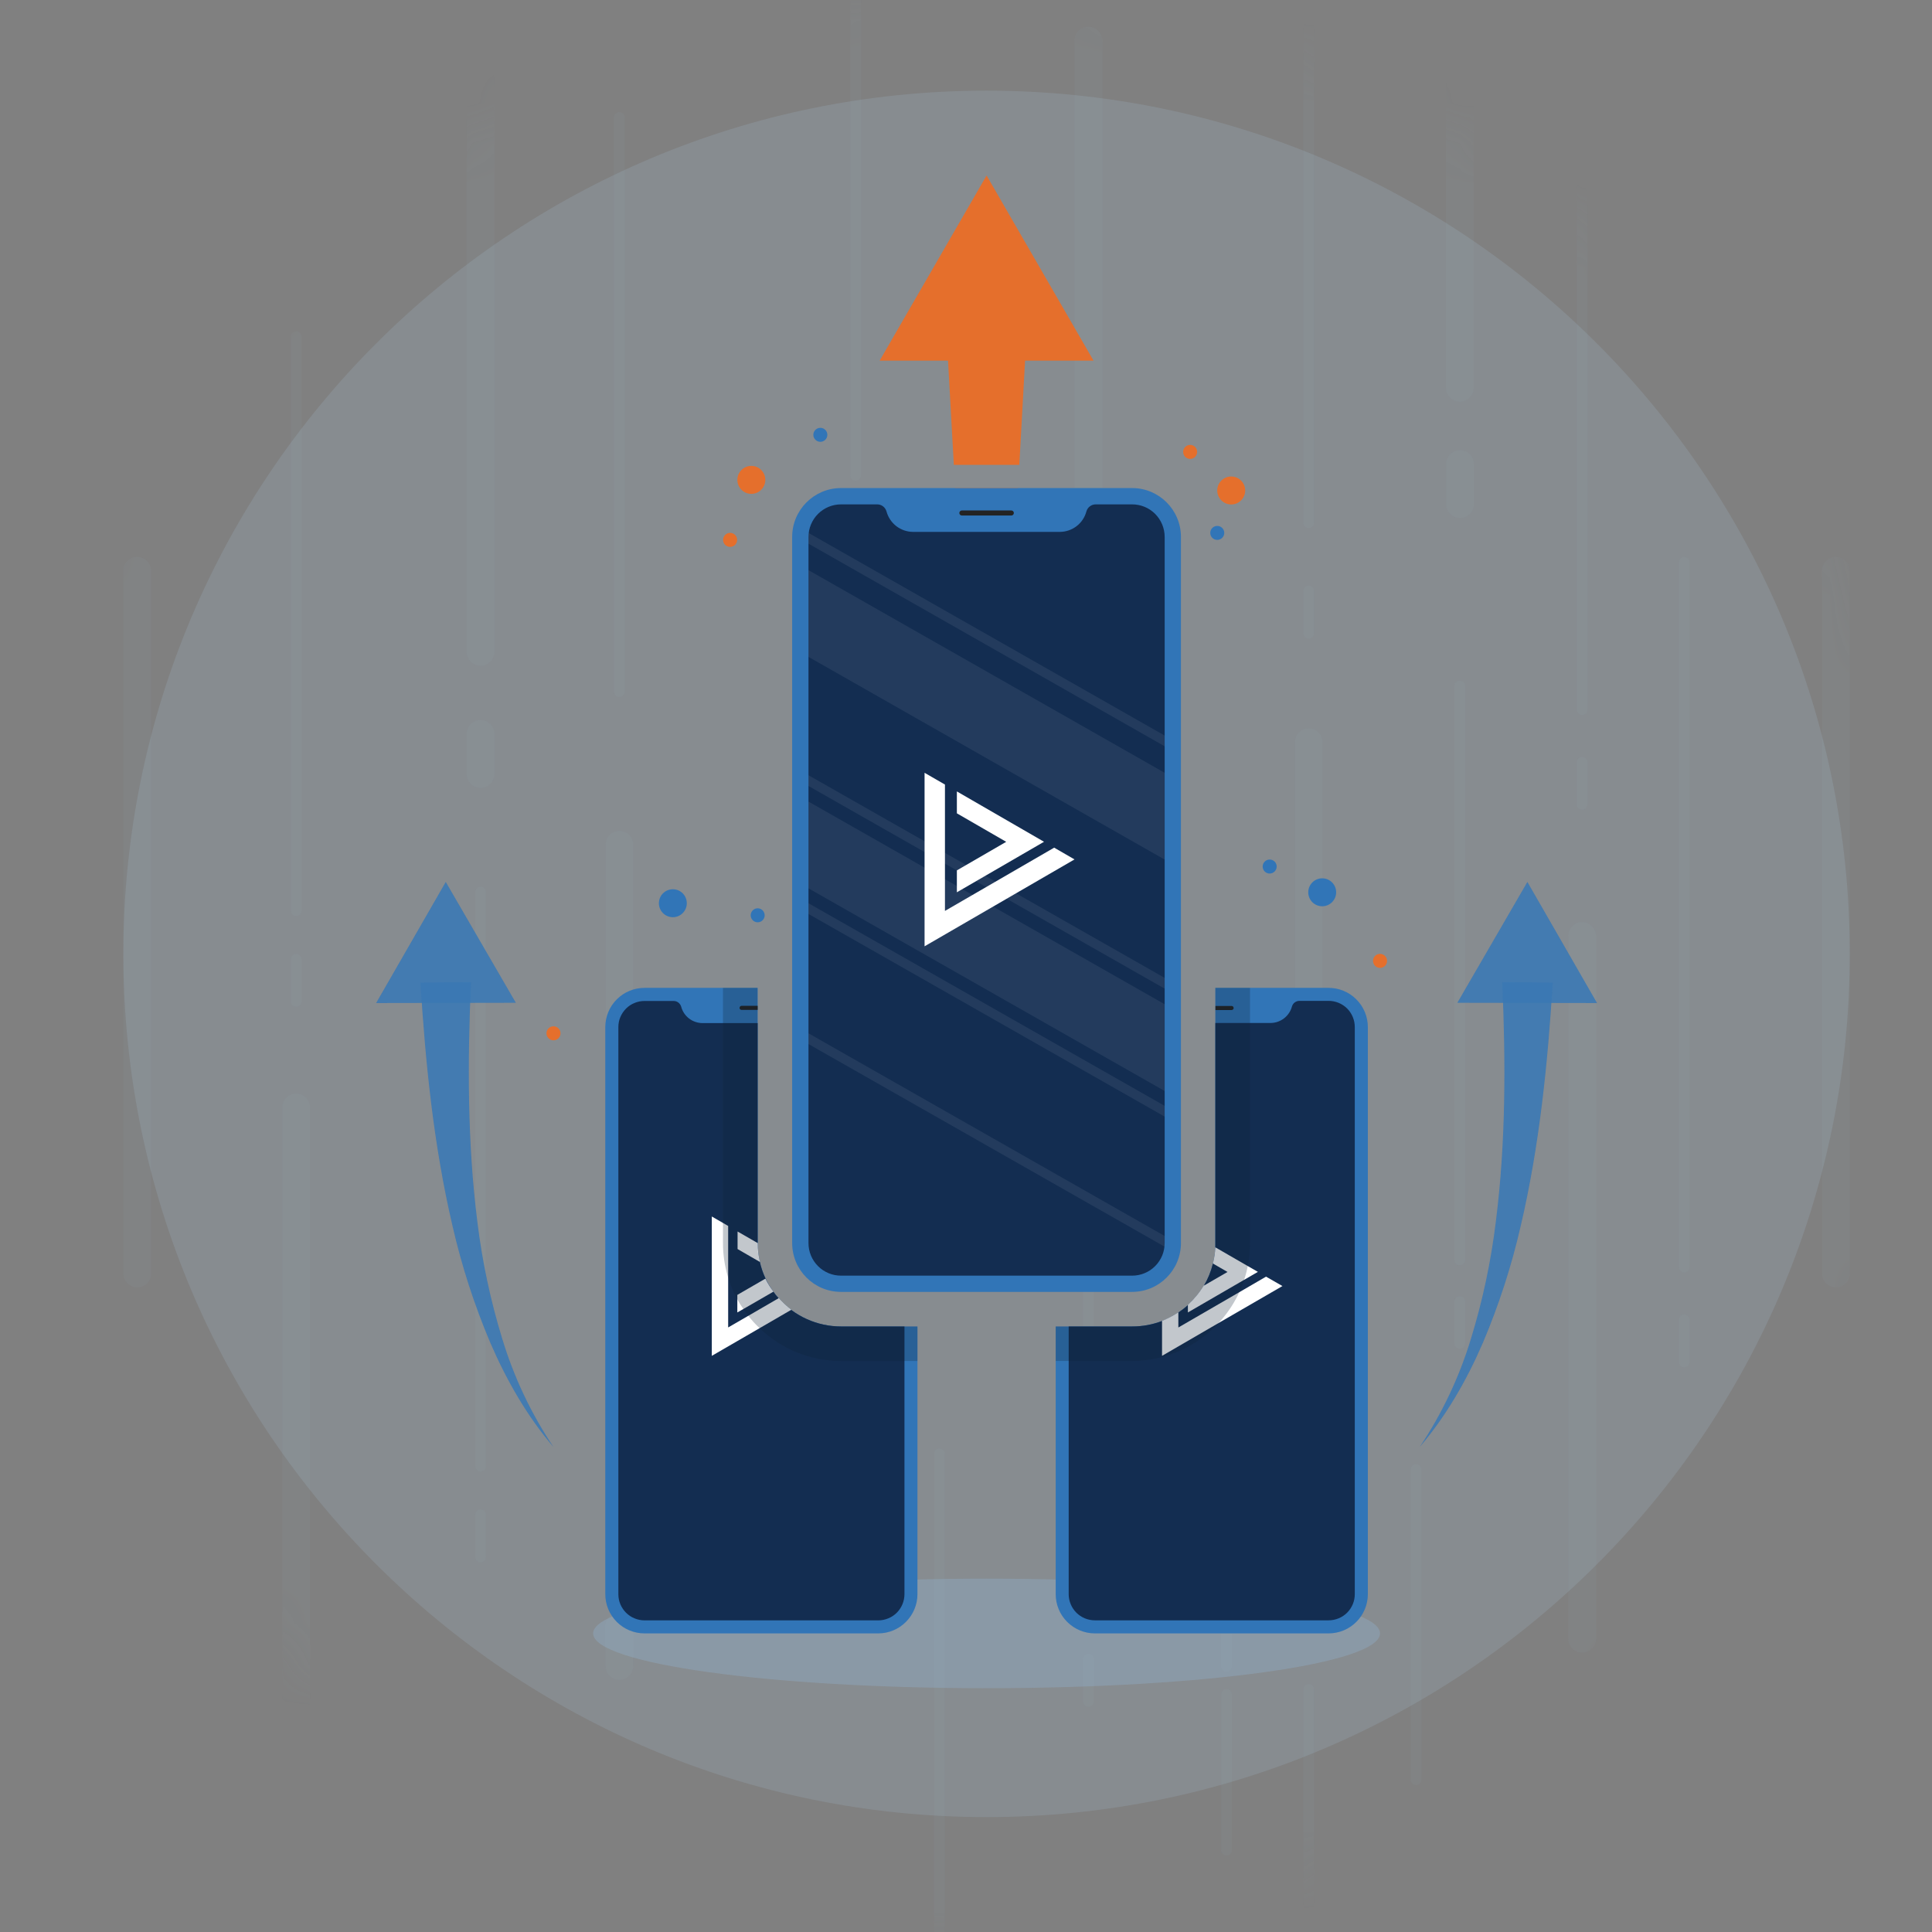 <svg width="47" height="47" viewBox="0 0 47 47" fill="none" xmlns="http://www.w3.org/2000/svg">
<rect x="0" y="0" width="47" height="47" fill="#808080" stroke="none"/>
<mask id="mask0" mask-type="alpha" maskUnits="userSpaceOnUse" x="0" y="0" width="47" height="47">
<circle cx="23.5" cy="23.5" r="23" fill="white" stroke="#E2E4EA"/>
</mask>
<g mask="url(#mask0)">
<path opacity="0.15" d="M24 44.205C35.598 44.205 45 34.803 45 23.205C45 11.607 35.598 2.205 24 2.205C12.402 2.205 3 11.607 3 23.205C3 34.803 12.402 44.205 24 44.205Z" fill="#B2D0E9"/>
<g opacity="0.4">
<g opacity="0.4">
<path opacity="0.3" d="M15.407 37.644L15.407 20.549C15.407 20.363 15.255 20.211 15.068 20.211C14.881 20.211 14.73 20.363 14.73 20.549L14.73 37.644C14.73 37.831 14.881 37.983 15.068 37.983C15.255 37.983 15.407 37.831 15.407 37.644Z" fill="#94B7DB"/>
<path opacity="0.3" d="M11.352 -1.236L11.352 15.859C11.352 16.046 11.504 16.197 11.69 16.197C11.877 16.197 12.029 16.046 12.029 15.859L12.029 -1.236C12.029 -1.423 11.877 -1.575 11.69 -1.575C11.504 -1.575 11.352 -1.423 11.352 -1.236Z" fill="#94B7DB"/>
<path opacity="0.3" d="M6.866 26.941L6.866 44.035C6.866 44.222 7.018 44.374 7.204 44.374C7.391 44.374 7.543 44.222 7.543 44.035L7.543 26.941C7.543 26.754 7.391 26.602 7.204 26.602C7.018 26.602 6.866 26.754 6.866 26.941Z" fill="#94B7DB"/>
<path opacity="0.3" d="M35.852 9.433V-7.662C35.852 -7.848 35.7 -8 35.513 -8C35.327 -8 35.175 -7.848 35.175 -7.662V9.433C35.175 9.62 35.327 9.772 35.513 9.772C35.7 9.772 35.852 9.62 35.852 9.433Z" fill="#94B7DB"/>
<path opacity="0.3" d="M35.858 12.264V11.288C35.858 11.101 35.707 10.95 35.52 10.95C35.333 10.95 35.181 11.101 35.181 11.288V12.264C35.181 12.451 35.333 12.603 35.52 12.603C35.707 12.603 35.858 12.451 35.858 12.264Z" fill="#94B7DB"/>
<path opacity="0.3" d="M32.176 35.15V18.055C32.176 17.868 32.025 17.717 31.838 17.717C31.651 17.717 31.5 17.868 31.5 18.055V35.15C31.5 35.337 31.651 35.489 31.838 35.489C32.025 35.489 32.176 35.337 32.176 35.15Z" fill="#94B7DB"/>
<path opacity="0.3" d="M32.176 37.981V37.004C32.176 36.817 32.025 36.666 31.838 36.666C31.651 36.666 31.5 36.817 31.5 37.004V37.981C31.5 38.167 31.651 38.319 31.838 38.319C32.025 38.319 32.176 38.167 32.176 37.981Z" fill="#94B7DB"/>
<path opacity="0.3" d="M26.817 18.082V0.987C26.817 0.8 26.665 0.648 26.478 0.648C26.291 0.648 26.14 0.8 26.14 0.987V18.082C26.14 18.269 26.291 18.42 26.478 18.42C26.665 18.42 26.817 18.269 26.817 18.082Z" fill="#94B7DB"/>
<path opacity="0.3" d="M26.817 20.912V19.935C26.817 19.748 26.666 19.597 26.479 19.597C26.292 19.597 26.14 19.748 26.14 19.935V20.912C26.14 21.099 26.292 21.25 26.479 21.25C26.666 21.25 26.817 21.099 26.817 20.912Z" fill="#94B7DB"/>
<path opacity="0.3" d="M21.285 39.323V38.346C21.285 38.159 21.133 38.008 20.946 38.008C20.759 38.008 20.608 38.159 20.608 38.346V39.323C20.608 39.51 20.759 39.661 20.946 39.661C21.133 39.661 21.285 39.51 21.285 39.323Z" fill="#94B7DB"/>
<path opacity="0.3" d="M15.406 40.528V39.552C15.406 39.365 15.255 39.213 15.068 39.213C14.881 39.213 14.729 39.365 14.729 39.552V40.528C14.729 40.715 14.881 40.867 15.068 40.867C15.255 40.867 15.406 40.715 15.406 40.528Z" fill="#94B7DB"/>
<path opacity="0.3" d="M11.352 17.854V18.83C11.352 19.017 11.504 19.169 11.69 19.169C11.877 19.169 12.029 19.017 12.029 18.83V17.854C12.029 17.667 11.877 17.515 11.69 17.515C11.504 17.515 11.352 17.667 11.352 17.854Z" fill="#94B7DB"/>
<path opacity="0.3" d="M38.826 39.865V22.77C38.826 22.583 38.674 22.432 38.487 22.432C38.3 22.432 38.149 22.583 38.149 22.77V39.865C38.149 40.052 38.3 40.203 38.487 40.203C38.674 40.203 38.826 40.052 38.826 39.865Z" fill="#94B7DB"/>
<path opacity="0.3" d="M45 30.981V13.886C45 13.699 44.849 13.547 44.662 13.547C44.475 13.547 44.323 13.699 44.323 13.886V30.981C44.323 31.168 44.475 31.319 44.662 31.319C44.849 31.319 45 31.168 45 30.981Z" fill="#94B7DB"/>
<path opacity="0.3" d="M3.677 30.981L3.677 13.886C3.677 13.699 3.525 13.547 3.338 13.547C3.152 13.547 3 13.699 3 13.886L3 30.981C3 31.168 3.152 31.319 3.338 31.319C3.525 31.319 3.677 31.168 3.677 30.981Z" fill="#94B7DB"/>
<path opacity="0.3" d="M31.969 12.717V-1.25C31.969 -1.322 31.91 -1.381 31.838 -1.381C31.765 -1.381 31.707 -1.322 31.707 -1.25V12.717C31.707 12.789 31.765 12.848 31.838 12.848C31.91 12.848 31.969 12.789 31.969 12.717Z" fill="#94B7DB"/>
<path opacity="0.3" d="M20.946 11.566V-2.401C20.946 -2.474 20.888 -2.532 20.815 -2.532C20.743 -2.532 20.684 -2.474 20.684 -2.401V11.566C20.684 11.638 20.743 11.696 20.815 11.696C20.888 11.696 20.946 11.638 20.946 11.566Z" fill="#94B7DB"/>
<path opacity="0.3" d="M7.336 22.157L7.336 8.19C7.336 8.118 7.277 8.059 7.205 8.059C7.133 8.059 7.074 8.118 7.074 8.19L7.074 22.157C7.074 22.229 7.133 22.288 7.205 22.288C7.277 22.288 7.336 22.229 7.336 22.157Z" fill="#94B7DB"/>
<path opacity="0.3" d="M35.644 30.655V16.688C35.644 16.615 35.585 16.557 35.513 16.557C35.441 16.557 35.382 16.615 35.382 16.688V30.655C35.382 30.727 35.441 30.785 35.513 30.785C35.585 30.785 35.644 30.727 35.644 30.655Z" fill="#94B7DB"/>
<path opacity="0.3" d="M35.644 32.681V31.661C35.644 31.589 35.585 31.53 35.513 31.53C35.441 31.53 35.382 31.589 35.382 31.661V32.681C35.382 32.753 35.441 32.812 35.513 32.812C35.585 32.812 35.644 32.753 35.644 32.681Z" fill="#94B7DB"/>
<path opacity="0.3" d="M34.58 43.295V35.748C34.58 35.676 34.521 35.617 34.449 35.617C34.377 35.617 34.318 35.676 34.318 35.748V43.295C34.318 43.367 34.377 43.426 34.449 43.426C34.521 43.426 34.58 43.367 34.58 43.295Z" fill="#94B7DB"/>
<path opacity="0.3" d="M41.103 30.827V13.678C41.103 13.605 41.045 13.547 40.972 13.547C40.9 13.547 40.842 13.605 40.842 13.678V30.827C40.842 30.899 40.9 30.958 40.972 30.958C41.045 30.958 41.103 30.899 41.103 30.827Z" fill="#94B7DB"/>
<path opacity="0.3" d="M41.104 33.133V32.106C41.104 32.033 41.045 31.975 40.973 31.975C40.901 31.975 40.842 32.033 40.842 32.106V33.133C40.842 33.206 40.901 33.264 40.973 33.264C41.045 33.264 41.104 33.206 41.104 33.133Z" fill="#94B7DB"/>
<path opacity="0.3" d="M38.618 17.262V0.113C38.618 0.04 38.56 -0.018 38.487 -0.018C38.415 -0.018 38.357 0.04 38.357 0.113V17.262C38.357 17.334 38.415 17.393 38.487 17.393C38.56 17.393 38.618 17.334 38.618 17.262Z" fill="#94B7DB"/>
<path opacity="0.3" d="M38.618 19.569V18.541C38.618 18.469 38.56 18.41 38.487 18.41C38.415 18.41 38.357 18.469 38.357 18.541V19.569C38.357 19.641 38.415 19.7 38.487 19.7C38.56 19.7 38.618 19.641 38.618 19.569Z" fill="#94B7DB"/>
<path opacity="0.3" d="M31.969 15.403V14.376C31.969 14.303 31.91 14.245 31.838 14.245C31.765 14.245 31.707 14.303 31.707 14.376V15.403C31.707 15.476 31.765 15.534 31.838 15.534C31.91 15.534 31.969 15.476 31.969 15.403Z" fill="#94B7DB"/>
<path opacity="0.3" d="M22.982 31.299V30.272C22.982 30.199 22.923 30.141 22.851 30.141C22.779 30.141 22.72 30.199 22.72 30.272V31.299C22.72 31.372 22.779 31.43 22.851 31.43C22.923 31.43 22.982 31.372 22.982 31.299Z" fill="#94B7DB"/>
<path opacity="0.3" d="M31.969 55.064V41.097C31.969 41.025 31.91 40.966 31.838 40.966C31.765 40.966 31.707 41.025 31.707 41.097V55.064C31.707 55.136 31.765 55.195 31.838 55.195C31.91 55.195 31.969 55.136 31.969 55.064Z" fill="#94B7DB"/>
<path opacity="0.3" d="M29.967 40.528V39.5C29.967 39.428 29.908 39.37 29.836 39.37C29.764 39.37 29.705 39.428 29.705 39.5V40.528C29.705 40.6 29.764 40.659 29.836 40.659C29.908 40.659 29.967 40.6 29.967 40.528Z" fill="#94B7DB"/>
<path opacity="0.3" d="M7.336 24.364V23.336C7.336 23.264 7.277 23.205 7.205 23.205C7.133 23.205 7.074 23.264 7.074 23.336V24.364C7.074 24.436 7.133 24.494 7.205 24.494C7.277 24.494 7.336 24.436 7.336 24.364Z" fill="#94B7DB"/>
<path opacity="0.3" d="M11.821 35.668V21.701C11.821 21.628 11.763 21.57 11.69 21.57C11.618 21.57 11.56 21.628 11.56 21.701V35.668C11.56 35.74 11.618 35.799 11.69 35.799C11.763 35.799 11.821 35.74 11.821 35.668Z" fill="#94B7DB"/>
<path opacity="0.3" d="M11.821 37.875V36.847C11.821 36.775 11.763 36.716 11.69 36.716C11.618 36.716 11.56 36.775 11.56 36.847V37.875C11.56 37.947 11.618 38.006 11.69 38.006C11.763 38.006 11.821 37.947 11.821 37.875Z" fill="#94B7DB"/>
<path opacity="0.3" d="M29.967 45.01V41.217C29.967 41.144 29.909 41.086 29.837 41.086C29.764 41.086 29.706 41.144 29.706 41.217V45.01C29.706 45.082 29.764 45.141 29.837 45.141C29.909 45.141 29.967 45.082 29.967 45.01Z" fill="#94B7DB"/>
<path opacity="0.3" d="M22.982 49.333V35.366C22.982 35.294 22.923 35.235 22.851 35.235C22.779 35.235 22.72 35.294 22.72 35.366V49.333C22.72 49.405 22.779 49.464 22.851 49.464C22.923 49.464 22.982 49.405 22.982 49.333Z" fill="#94B7DB"/>
<path opacity="0.3" d="M15.198 16.824V2.857C15.198 2.785 15.139 2.727 15.067 2.727C14.995 2.727 14.936 2.785 14.936 2.857V16.824C14.936 16.897 14.995 16.955 15.067 16.955C15.139 16.955 15.198 16.897 15.198 16.824Z" fill="#94B7DB"/>
<path opacity="0.3" d="M26.609 38.703V24.737C26.609 24.664 26.55 24.606 26.478 24.606C26.406 24.606 26.347 24.664 26.347 24.737V38.703C26.347 38.776 26.406 38.834 26.478 38.834C26.55 38.834 26.609 38.776 26.609 38.703Z" fill="#94B7DB"/>
<path opacity="0.3" d="M26.609 41.39V40.362C26.609 40.29 26.55 40.231 26.478 40.231C26.406 40.231 26.347 40.29 26.347 40.362V41.39C26.347 41.462 26.406 41.521 26.478 41.521C26.55 41.521 26.609 41.462 26.609 41.39Z" fill="#94B7DB"/>
<path opacity="0.3" d="M20.684 17.325V31.292C20.684 31.364 20.742 31.423 20.815 31.423C20.887 31.423 20.945 31.364 20.945 31.292V17.325C20.945 17.253 20.887 17.194 20.815 17.194C20.742 17.194 20.684 17.253 20.684 17.325Z" fill="#94B7DB"/>
<path opacity="0.3" d="M20.685 15.118V16.146C20.685 16.218 20.743 16.277 20.815 16.277C20.888 16.277 20.946 16.218 20.946 16.146V15.118C20.946 15.046 20.888 14.987 20.815 14.987C20.743 14.987 20.685 15.046 20.685 15.118Z" fill="#94B7DB"/>
</g>
</g>
<path opacity="0.3" d="M24 41.069C29.287 41.069 33.572 40.472 33.572 39.736C33.572 39 29.287 38.404 24 38.404C18.714 38.404 14.429 39 14.429 39.736C14.429 40.472 18.714 41.069 24 41.069Z" fill="#94B7DB"/>
<g opacity="0.9">
<path opacity="0.9" d="M13.465 35.203C12.824 34.453 12.324 33.582 11.93 32.67C11.54 31.751 11.232 30.799 11.009 29.826C10.554 27.881 10.351 25.887 10.229 23.905L11.457 23.895C11.373 25.842 11.369 27.789 11.612 29.717C11.729 30.681 11.931 31.633 12.216 32.562C12.499 33.499 12.92 34.389 13.465 35.203Z" fill="#3276B7"/>
<path opacity="0.9" d="M12.549 24.395L10.844 21.455L9.15 24.401L12.549 24.395Z" fill="#3276B7"/>
</g>
<g opacity="0.9">
<path opacity="0.9" d="M34.536 35.203C35.081 34.389 35.502 33.499 35.786 32.562C36.071 31.633 36.273 30.68 36.39 29.716C36.634 27.788 36.63 25.842 36.546 23.894L37.773 23.905C37.652 25.886 37.449 27.881 36.994 29.826C36.771 30.799 36.463 31.75 36.073 32.669C35.677 33.585 35.177 34.453 34.536 35.203Z" fill="#3276B7"/>
<path opacity="0.9" d="M38.851 24.401L37.157 21.455L35.453 24.395L38.851 24.401Z" fill="#3276B7"/>
</g>
<path d="M23.235 11.874H24.765L24 25.708L23.235 11.874Z" fill="#E56F2C"/>
<path d="M24.979 7.903C24.979 7.94 24.979 7.976 24.979 8.011L24.937 8.773L24.797 11.309H23.204L23.063 8.773L23.022 8.011C23.014 7.755 23.107 7.507 23.28 7.319C23.453 7.131 23.692 7.018 23.948 7.004C24.203 6.989 24.453 7.076 24.646 7.244C24.838 7.411 24.958 7.648 24.979 7.903Z" fill="#E56F2C"/>
<path d="M26.602 8.773L24.001 4.269L21.4 8.773H26.602Z" fill="#E56F2C"/>
<path d="M33.276 24.987V38.782C33.276 39.035 33.175 39.278 32.996 39.456C32.818 39.635 32.575 39.736 32.322 39.736H26.636C26.383 39.736 26.14 39.635 25.961 39.456C25.782 39.278 25.682 39.035 25.682 38.782V32.27H27.541C27.791 32.27 28.038 32.224 28.272 32.135C28.411 32.081 28.544 32.012 28.669 31.929C28.75 31.874 28.828 31.814 28.901 31.748C29.052 31.611 29.183 31.453 29.288 31.278C29.387 31.11 29.461 30.928 29.507 30.739C29.541 30.61 29.56 30.478 29.566 30.345C29.566 30.31 29.566 30.277 29.566 30.241V24.032H32.319C32.445 24.032 32.569 24.056 32.685 24.104C32.801 24.152 32.907 24.222 32.995 24.311C33.084 24.4 33.155 24.505 33.203 24.621C33.251 24.737 33.276 24.861 33.276 24.987Z" fill="#3175B7"/>
<path d="M32.958 24.986V38.782C32.958 38.865 32.942 38.948 32.91 39.025C32.878 39.102 32.831 39.172 32.772 39.232C32.713 39.291 32.643 39.337 32.566 39.369C32.488 39.401 32.406 39.418 32.322 39.418H26.636C26.552 39.418 26.469 39.401 26.392 39.37C26.315 39.338 26.244 39.291 26.185 39.232C26.126 39.173 26.079 39.102 26.047 39.025C26.015 38.948 25.998 38.865 25.998 38.782V32.269H27.541C27.79 32.27 28.038 32.224 28.272 32.135C28.411 32.081 28.544 32.012 28.669 31.929C28.75 31.874 28.828 31.814 28.901 31.747C29.052 31.611 29.183 31.453 29.288 31.278C29.387 31.11 29.461 30.928 29.507 30.739C29.54 30.61 29.56 30.478 29.566 30.345C29.566 30.31 29.566 30.277 29.566 30.241V24.886H30.909C31.027 24.886 31.142 24.846 31.236 24.774C31.33 24.702 31.398 24.601 31.429 24.487C31.44 24.447 31.464 24.411 31.497 24.387C31.53 24.361 31.571 24.348 31.612 24.348H32.319C32.403 24.348 32.486 24.364 32.564 24.396C32.642 24.428 32.712 24.475 32.772 24.534C32.831 24.593 32.878 24.664 32.91 24.742C32.942 24.819 32.958 24.903 32.958 24.986Z" fill="#132D51"/>
<path d="M31.198 31.286L29.645 32.185L28.269 32.984V32.134C28.408 32.08 28.541 32.011 28.666 31.928V32.294L30.149 31.435L30.799 31.057L31.198 31.286Z" fill="white"/>
<path d="M30.601 30.941L30.266 31.135L28.898 31.928V31.747C29.049 31.61 29.18 31.452 29.285 31.277L29.862 30.943L29.507 30.738C29.54 30.609 29.56 30.477 29.566 30.344L30.354 30.799L30.601 30.941Z" fill="white"/>
<path d="M30.011 24.521C30.011 24.527 30.01 24.534 30.008 24.54C30.005 24.546 30.002 24.552 29.997 24.556C29.992 24.561 29.987 24.565 29.981 24.567C29.975 24.57 29.968 24.571 29.962 24.571H29.569V24.472H29.962C29.975 24.472 29.987 24.477 29.996 24.486C30.005 24.496 30.011 24.508 30.011 24.521Z" fill="#232323"/>
<path d="M22.319 32.269V38.782C22.319 39.035 22.218 39.276 22.04 39.455C21.862 39.634 21.621 39.735 21.369 39.736H15.68C15.427 39.736 15.184 39.636 15.005 39.457C14.826 39.278 14.725 39.035 14.725 38.782V24.986C14.725 24.733 14.826 24.49 15.005 24.311C15.184 24.132 15.427 24.032 15.68 24.032H18.432V30.24C18.431 30.395 18.449 30.549 18.485 30.699C18.544 30.96 18.656 31.207 18.814 31.423C18.853 31.478 18.895 31.531 18.94 31.581C19.13 31.798 19.363 31.971 19.626 32.089C19.888 32.208 20.172 32.269 20.46 32.269L22.319 32.269Z" fill="#3175B7"/>
<path d="M22.003 32.269V38.782C22.003 38.866 21.986 38.949 21.954 39.026C21.922 39.103 21.875 39.174 21.816 39.233C21.757 39.292 21.686 39.339 21.609 39.37C21.532 39.402 21.449 39.419 21.365 39.419H15.68C15.597 39.419 15.514 39.402 15.437 39.37C15.359 39.339 15.289 39.292 15.23 39.233C15.171 39.174 15.124 39.103 15.091 39.026C15.059 38.949 15.043 38.866 15.043 38.782V24.986C15.043 24.903 15.059 24.82 15.091 24.743C15.124 24.666 15.171 24.595 15.23 24.536C15.289 24.477 15.359 24.43 15.437 24.399C15.514 24.367 15.597 24.35 15.68 24.351H16.387C16.429 24.35 16.469 24.364 16.502 24.389C16.535 24.414 16.559 24.449 16.571 24.489C16.601 24.603 16.668 24.704 16.762 24.777C16.856 24.849 16.971 24.888 17.089 24.889H18.432V30.24C18.431 30.395 18.449 30.549 18.485 30.699C18.544 30.96 18.656 31.207 18.814 31.423C18.853 31.478 18.895 31.531 18.94 31.581C19.13 31.798 19.364 31.971 19.626 32.089C19.888 32.208 20.173 32.269 20.46 32.269L22.003 32.269Z" fill="#132D51"/>
<path d="M19.249 31.864L18.482 32.309L17.316 32.984V29.594L17.596 29.755L17.714 29.824V32.293L18.207 32.008L18.943 31.581C19.035 31.686 19.138 31.781 19.249 31.864Z" fill="white"/>
<path d="M18.485 30.699L17.943 30.386V29.959L18.432 30.24C18.431 30.395 18.449 30.549 18.485 30.699Z" fill="white"/>
<path d="M18.814 31.423L18.083 31.845L17.937 31.928V31.501L18.62 31.106C18.674 31.217 18.739 31.324 18.814 31.423Z" fill="white"/>
<path d="M18.432 24.469V24.568H18.041C18.027 24.568 18.015 24.563 18.006 24.554C17.996 24.544 17.991 24.532 17.991 24.519C17.991 24.506 17.996 24.493 18.006 24.484C18.015 24.474 18.027 24.469 18.041 24.469H18.432Z" fill="#232323"/>
<g opacity="0.5">
<path opacity="0.5" d="M22.319 32.269V33.109H20.46C19.721 33.11 19.01 32.823 18.478 32.309C18.378 32.217 18.287 32.116 18.204 32.008C18.162 31.955 18.122 31.902 18.085 31.845C18.032 31.771 17.983 31.693 17.939 31.613C17.842 31.436 17.764 31.249 17.707 31.056C17.628 30.791 17.588 30.517 17.588 30.241V24.032H18.428V30.24C18.427 30.395 18.445 30.549 18.481 30.699C18.541 30.96 18.652 31.207 18.81 31.423C18.849 31.478 18.891 31.531 18.936 31.581C19.126 31.798 19.36 31.971 19.622 32.089C19.884 32.208 20.169 32.269 20.456 32.269L22.319 32.269Z" fill="#0D1E32"/>
<path opacity="0.5" d="M30.409 24.032V30.24C30.409 30.428 30.391 30.615 30.354 30.799C30.332 30.913 30.303 31.025 30.266 31.135C30.233 31.237 30.194 31.337 30.149 31.434C29.918 31.933 29.55 32.355 29.088 32.651C28.626 32.948 28.09 33.106 27.541 33.108H25.682V32.269H27.541C27.791 32.27 28.038 32.224 28.272 32.135C28.411 32.081 28.544 32.012 28.669 31.929C28.75 31.874 28.828 31.814 28.901 31.747C29.052 31.611 29.183 31.453 29.288 31.278C29.387 31.11 29.461 30.928 29.507 30.739C29.54 30.61 29.56 30.478 29.566 30.345C29.566 30.31 29.566 30.277 29.566 30.241V24.032H30.409Z" fill="#0D1E32"/>
</g>
<path d="M28.729 30.239V13.062C28.729 12.406 28.197 11.873 27.541 11.873H20.46C19.803 11.873 19.271 12.406 19.271 13.062V30.239C19.271 30.896 19.803 31.428 20.46 31.428H27.541C28.197 31.428 28.729 30.896 28.729 30.239Z" fill="#3175B7"/>
<path d="M28.333 13.062V30.24C28.333 30.344 28.313 30.447 28.273 30.544C28.233 30.64 28.175 30.727 28.101 30.801C28.028 30.875 27.94 30.933 27.844 30.973C27.748 31.013 27.645 31.033 27.541 31.033H20.46C20.356 31.033 20.253 31.013 20.157 30.973C20.061 30.933 19.973 30.875 19.9 30.801C19.826 30.727 19.768 30.64 19.728 30.544C19.688 30.447 19.668 30.344 19.668 30.24V13.062C19.668 12.852 19.752 12.65 19.9 12.502C20.049 12.353 20.25 12.27 20.46 12.27H21.337C21.389 12.269 21.44 12.286 21.481 12.317C21.522 12.348 21.552 12.392 21.566 12.442C21.605 12.585 21.689 12.71 21.805 12.8C21.922 12.89 22.066 12.939 22.213 12.939H25.782C25.929 12.939 26.073 12.89 26.19 12.8C26.307 12.71 26.391 12.585 26.429 12.442C26.443 12.392 26.473 12.348 26.514 12.317C26.555 12.286 26.606 12.269 26.658 12.27H27.535C27.639 12.269 27.743 12.289 27.84 12.328C27.937 12.367 28.025 12.426 28.099 12.499C28.173 12.573 28.232 12.661 28.272 12.757C28.312 12.854 28.333 12.957 28.333 13.062Z" fill="#132D51"/>
<path d="M26.14 20.907L22.492 23.021V18.8L22.988 19.086V22.16L25.645 20.621L26.14 20.907Z" fill="white"/>
<path d="M25.398 20.478L23.278 21.707V21.174L24.478 20.479L23.278 19.786V19.253L25.398 20.478Z" fill="white"/>
<path d="M24.602 12.418H23.4C23.366 12.418 23.338 12.446 23.338 12.48C23.338 12.514 23.366 12.541 23.4 12.541H24.602C24.636 12.541 24.664 12.514 24.664 12.48C24.664 12.446 24.636 12.418 24.602 12.418Z" fill="#232323"/>
<path opacity="0.07" d="M19.668 15.98L28.333 20.911V18.8L19.668 13.87V15.98Z" fill="white"/>
<path opacity="0.07" d="M19.668 21.611L28.333 26.541V24.43L19.668 19.5V21.611Z" fill="white"/>
<path opacity="0.07" d="M19.668 13.226L28.333 18.155V17.894L19.668 12.964V13.226Z" fill="white"/>
<path opacity="0.07" d="M19.668 19.121L28.333 24.051V23.789L19.668 18.859V19.121Z" fill="white"/>
<path opacity="0.07" d="M19.668 25.399L28.333 30.329V30.068L19.668 25.137V25.399Z" fill="white"/>
<path opacity="0.07" d="M19.668 22.234L28.333 27.164V26.902L19.668 21.973V22.234Z" fill="white"/>
<path d="M29.952 12.272C30.14 12.272 30.292 12.12 30.292 11.932C30.292 11.744 30.14 11.592 29.952 11.592C29.765 11.592 29.612 11.744 29.612 11.932C29.612 12.12 29.765 12.272 29.952 12.272Z" fill="#E56F2C"/>
<path d="M16.369 22.313C16.556 22.313 16.708 22.16 16.708 21.973C16.708 21.785 16.556 21.633 16.369 21.633C16.181 21.633 16.029 21.785 16.029 21.973C16.029 22.16 16.181 22.313 16.369 22.313Z" fill="#3175B7"/>
<path d="M32.166 22.047C32.353 22.047 32.505 21.894 32.505 21.707C32.505 21.519 32.353 21.367 32.166 21.367C31.978 21.367 31.826 21.519 31.826 21.707C31.826 21.894 31.978 22.047 32.166 22.047Z" fill="#3175B7"/>
<path d="M18.278 12.014C18.466 12.014 18.618 11.862 18.618 11.674C18.618 11.486 18.466 11.334 18.278 11.334C18.09 11.334 17.938 11.486 17.938 11.674C17.938 11.862 18.09 12.014 18.278 12.014Z" fill="#E56F2C"/>
<path d="M28.953 11.164C29.047 11.164 29.123 11.087 29.123 10.993C29.123 10.899 29.047 10.823 28.953 10.823C28.859 10.823 28.783 10.899 28.783 10.993C28.783 11.087 28.859 11.164 28.953 11.164Z" fill="#E56F2C"/>
<path d="M33.572 23.546C33.666 23.546 33.743 23.47 33.743 23.375C33.743 23.281 33.666 23.205 33.572 23.205C33.478 23.205 33.402 23.281 33.402 23.375C33.402 23.47 33.478 23.546 33.572 23.546Z" fill="#E56F2C"/>
<path d="M13.465 25.308C13.559 25.308 13.635 25.231 13.635 25.137C13.635 25.043 13.559 24.967 13.465 24.967C13.371 24.967 13.294 25.043 13.294 25.137C13.294 25.231 13.371 25.308 13.465 25.308Z" fill="#E56F2C"/>
<path d="M17.762 13.304C17.856 13.304 17.932 13.228 17.932 13.134C17.932 13.04 17.856 12.963 17.762 12.963C17.667 12.963 17.591 13.04 17.591 13.134C17.591 13.228 17.667 13.304 17.762 13.304Z" fill="#E56F2C"/>
<path d="M18.432 22.437C18.526 22.437 18.602 22.361 18.602 22.267C18.602 22.173 18.526 22.096 18.432 22.096C18.338 22.096 18.262 22.173 18.262 22.267C18.262 22.361 18.338 22.437 18.432 22.437Z" fill="#3175B7"/>
<path d="M19.957 10.748C20.051 10.748 20.127 10.672 20.127 10.578C20.127 10.484 20.051 10.408 19.957 10.408C19.863 10.408 19.786 10.484 19.786 10.578C19.786 10.672 19.863 10.748 19.957 10.748Z" fill="#3175B7"/>
<path d="M30.887 21.251C30.981 21.251 31.058 21.174 31.058 21.08C31.058 20.986 30.981 20.91 30.887 20.91C30.793 20.91 30.717 20.986 30.717 21.08C30.717 21.174 30.793 21.251 30.887 21.251Z" fill="#3175B7"/>
<path d="M29.613 13.134C29.706 13.134 29.783 13.058 29.783 12.964C29.783 12.87 29.706 12.794 29.613 12.794C29.518 12.794 29.442 12.87 29.442 12.964C29.442 13.058 29.518 13.134 29.613 13.134Z" fill="#3175B7"/>
</g>
</svg>
